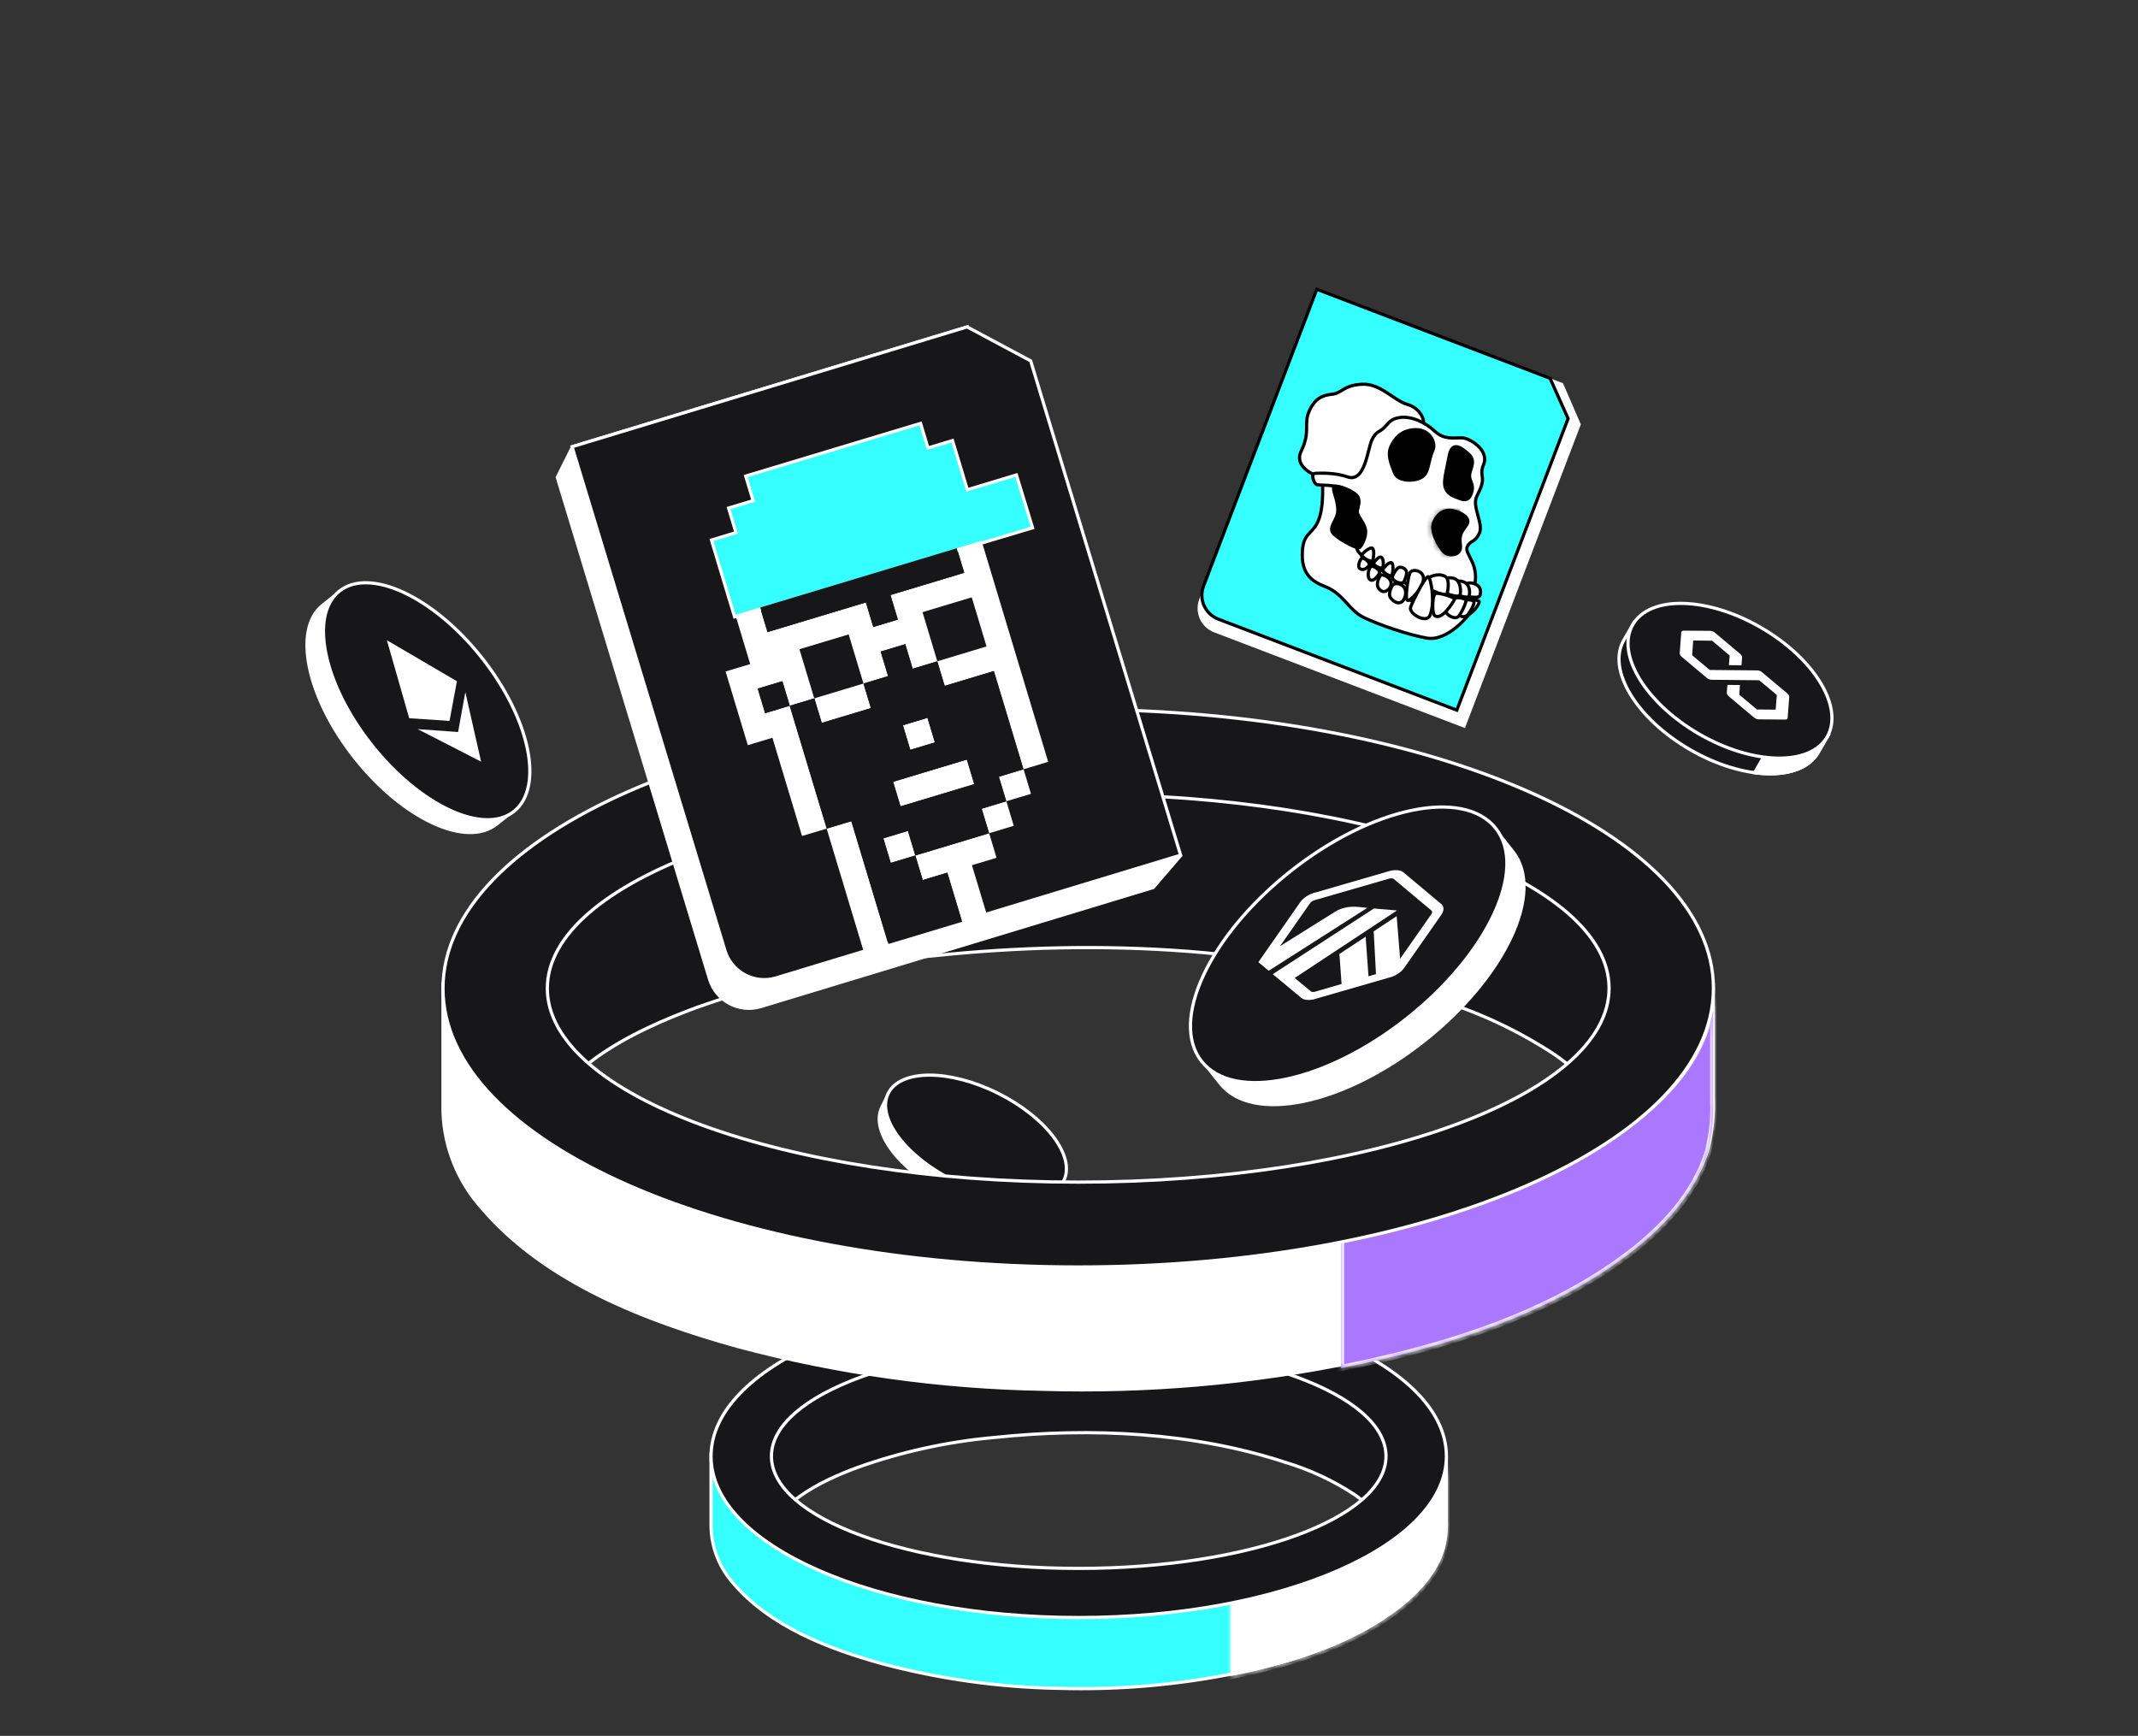 <svg width="335" height="272" viewBox="0 0 335 272" fill="none" xmlns="http://www.w3.org/2000/svg">
<rect x="0" y="0" width="335" height="272" fill="#333333" stroke="none"/>
<path d="M166.667 184.828L165.54 187.093C163.661 190.868 156.013 190.88 148.46 187.121C140.907 183.361 136.306 177.252 138.185 173.478L139.312 171.212L166.667 184.828Z" fill="white" stroke="white" stroke-width="0.5" stroke-linejoin="round"/>
<path d="M156.347 171.291C163.94 175.07 168.563 181.214 166.674 185.009C164.785 188.803 157.096 188.819 149.503 185.04C141.91 181.261 137.285 175.12 139.176 171.322C141.066 167.524 148.754 167.511 156.347 171.291Z" fill="#17171A" stroke="white" stroke-width="0.5" stroke-linejoin="round"/>
<path d="M217.777 226.004C216.606 219.378 207.966 215.913 202.348 213.912C195.383 211.613 188.162 210.156 180.844 209.573C165.857 208.16 149.75 208.984 135.476 213.996C130.096 215.88 122.696 218.94 120.608 224.776C120.124 226.71 119.969 228.711 120.15 230.696V242.742C120.15 235.897 128.959 231.945 134.356 229.943C141.298 227.472 148.53 225.889 155.877 225.235C170.932 223.654 187.005 224.411 201.449 229.153C205.276 230.305 208.913 232.004 212.244 234.198C215.044 236.149 217.896 239.059 217.896 242.607V232.277C218.026 230.186 217.986 228.088 217.777 226.004Z" fill="#17171A" stroke="white" stroke-width="0.5" stroke-linejoin="round"/>
<path d="M226.569 228.445C226.016 236.76 217.212 242.092 210.337 245.194C202.036 248.93 192.91 250.922 183.875 251.963C174.58 253.036 165.194 253.1 155.885 252.151C146.831 251.355 137.942 249.272 129.493 245.967C124.985 244.242 120.816 241.757 117.171 238.623C114.036 235.789 111.413 232.023 111.413 227.722V239.367C111.515 242.622 112.774 245.737 114.97 248.168C120.699 254.858 129.835 258.366 138.156 260.675C147.186 263.083 156.482 264.384 165.835 264.55C175.318 264.83 184.801 264.002 194.086 262.082C202.749 260.269 211.815 257.405 218.93 252.003C222.066 249.625 224.961 246.553 226.146 242.697C226.524 241.198 226.684 239.653 226.619 238.109V227.722C226.619 227.95 226.589 228.197 226.569 228.445Z" fill="#36FFFF" stroke="white" stroke-width="0.5" stroke-linejoin="round"/>
<mask id="path-5-inside-1_32092_134483" fill="white">
<path fill-rule="evenodd" clip-rule="evenodd" d="M192.847 262.625V250.881C198.864 249.705 204.785 247.986 210.338 245.487C217.212 242.385 226.016 237.053 226.569 228.738C226.574 228.673 226.58 228.608 226.586 228.544C226.603 228.362 226.619 228.183 226.619 228.015V238.402C226.684 239.946 226.525 241.491 226.147 242.991C224.961 246.846 222.066 249.918 218.931 252.297C211.815 257.698 202.75 260.562 194.086 262.376C193.674 262.461 193.261 262.544 192.847 262.625Z"/>
</mask>
<path fill-rule="evenodd" clip-rule="evenodd" d="M192.847 262.625V250.881C198.864 249.705 204.785 247.986 210.338 245.487C217.212 242.385 226.016 237.053 226.569 228.738C226.574 228.673 226.58 228.608 226.586 228.544C226.603 228.362 226.619 228.183 226.619 228.015V238.402C226.684 239.946 226.525 241.491 226.147 242.991C224.961 246.846 222.066 249.918 218.931 252.297C211.815 257.698 202.75 260.562 194.086 262.376C193.674 262.461 193.261 262.544 192.847 262.625Z" fill="white"/>
<path d="M192.847 262.625H192.347V263.233L192.943 263.116L192.847 262.625ZM192.847 250.881L192.751 250.39L192.347 250.469V250.881H192.847ZM210.338 245.487L210.543 245.943L210.543 245.943L210.338 245.487ZM226.569 228.738L226.07 228.698L226.07 228.705L226.569 228.738ZM226.586 228.544L226.088 228.498V228.498L226.586 228.544ZM226.619 238.402H226.119V238.413L226.119 238.423L226.619 238.402ZM226.147 242.991L226.625 243.138L226.628 243.125L226.631 243.113L226.147 242.991ZM218.931 252.297L218.628 251.898L218.628 251.899L218.931 252.297ZM194.086 262.376L194.188 262.865L194.189 262.865L194.086 262.376ZM193.347 262.625V250.881H192.347V262.625H193.347ZM210.132 245.031C204.622 247.511 198.739 249.22 192.751 250.39L192.943 251.371C198.988 250.19 204.948 248.461 210.543 245.943L210.132 245.031ZM226.07 228.705C225.805 232.682 223.567 235.981 220.493 238.693C217.418 241.405 213.551 243.489 210.132 245.032L210.543 245.943C213.999 244.384 217.971 242.251 221.155 239.443C224.339 236.634 226.779 233.109 227.068 228.772L226.07 228.705ZM226.088 228.498C226.082 228.562 226.076 228.63 226.07 228.698L227.067 228.779C227.072 228.717 227.078 228.654 227.084 228.589L226.088 228.498ZM226.119 228.015C226.119 228.156 226.105 228.311 226.088 228.498L227.084 228.589C227.1 228.413 227.119 228.21 227.119 228.015H226.119ZM227.119 238.402V228.015H226.119V238.402H227.119ZM226.631 243.113C227.021 241.567 227.185 239.973 227.119 238.381L226.119 238.423C226.182 239.919 226.028 241.416 225.662 242.869L226.631 243.113ZM219.233 252.695C222.405 250.289 225.394 247.137 226.625 243.138L225.669 242.844C224.527 246.555 221.727 249.548 218.628 251.898L219.233 252.695ZM194.189 262.865C202.876 261.046 212.029 258.164 219.233 252.695L218.628 251.899C211.601 257.233 202.623 260.078 193.984 261.886L194.189 262.865ZM192.943 263.116C193.358 263.035 193.773 262.951 194.188 262.865L193.985 261.886C193.574 261.971 193.163 262.054 192.751 262.135L192.943 263.116Z" fill="white" mask="url(#path-5-inside-1_32092_134483)"/>
<path fill-rule="evenodd" clip-rule="evenodd" d="M226.633 228.172C226.633 214.204 200.841 202.89 169.018 202.89C137.205 202.89 111.413 214.224 111.413 228.192C111.413 242.16 137.195 253.455 169.018 253.455C200.841 253.455 226.633 242.141 226.633 228.172ZM217.17 228.172C217.17 218.456 195.615 210.585 169.019 210.585C142.431 210.585 120.875 218.469 120.875 228.186C120.875 237.903 142.422 245.76 169.019 245.76C195.615 245.76 217.17 237.889 217.17 228.172Z" fill="#17171A" stroke="white" stroke-width="0.5" stroke-linejoin="round"/>
<path d="M253.17 151.099C251.146 139.651 236.221 133.666 226.515 130.208C214.481 126.236 202.007 123.719 189.363 122.712C163.471 120.272 135.644 121.695 110.984 130.354C101.688 133.608 88.904 138.896 85.297 148.978C84.461 152.32 84.193 155.776 84.505 159.205V180.016C84.505 168.191 99.724 161.363 109.048 157.905C121.042 153.635 133.537 150.901 146.23 149.77C172.239 147.039 200.008 148.346 224.961 156.54C231.573 158.529 237.856 161.466 243.61 165.256C248.449 168.627 253.375 173.653 253.375 179.784V161.936C253.6 158.324 253.532 154.7 253.17 151.099Z" fill="#17171A" stroke="white" stroke-width="0.5" stroke-linejoin="round"/>
<path d="M268.36 155.316C267.405 169.681 252.195 178.893 240.319 184.252C225.977 190.707 210.211 194.148 194.601 195.946C178.543 197.801 162.327 197.91 146.245 196.272C130.603 194.897 115.245 191.298 100.649 185.588C92.861 182.607 85.658 178.314 79.361 172.9C73.944 168.003 69.412 161.497 69.412 154.066V174.186C69.588 179.808 71.764 185.19 75.559 189.39C85.456 200.948 101.239 207.009 115.616 210.998C131.216 215.157 147.276 217.406 163.434 217.693C179.817 218.177 196.201 216.745 212.242 213.429C227.21 210.296 242.871 205.348 255.164 196.016C260.582 191.907 265.582 186.599 267.631 179.939C268.284 177.348 268.559 174.679 268.447 172.011V154.066C268.447 154.46 268.395 154.888 268.36 155.316Z" fill="white" stroke="white" stroke-width="0.5" stroke-linejoin="round"/>
<mask id="path-10-inside-2_32092_134483" fill="white">
<path fill-rule="evenodd" clip-rule="evenodd" d="M210.1 214.365V194.075C220.495 192.044 230.725 189.075 240.318 184.757C252.195 179.398 267.405 170.186 268.36 155.821C268.369 155.708 268.379 155.596 268.39 155.484C268.418 155.17 268.447 154.861 268.447 154.571V172.516C268.559 175.184 268.284 177.853 267.631 180.444C265.582 187.104 260.581 192.412 255.164 196.521C242.871 205.853 227.209 210.801 212.242 213.934C211.529 214.082 210.815 214.225 210.1 214.365Z"/>
</mask>
<path fill-rule="evenodd" clip-rule="evenodd" d="M210.1 214.365V194.075C220.495 192.044 230.725 189.075 240.318 184.757C252.195 179.398 267.405 170.186 268.36 155.821C268.369 155.708 268.379 155.596 268.39 155.484C268.418 155.17 268.447 154.861 268.447 154.571V172.516C268.559 175.184 268.284 177.853 267.631 180.444C265.582 187.104 260.581 192.412 255.164 196.521C242.871 205.853 227.209 210.801 212.242 213.934C211.529 214.082 210.815 214.225 210.1 214.365Z" fill="#AA78FF"/>
<path d="M210.1 214.365H209.6V214.973L210.196 214.856L210.1 214.365ZM210.1 194.075L210.004 193.584L209.6 193.663V194.075H210.1ZM240.318 184.757L240.524 185.213L240.524 185.213L240.318 184.757ZM268.36 155.821L267.862 155.78L267.861 155.788L268.36 155.821ZM268.39 155.484L268.888 155.53V155.53L268.39 155.484ZM268.447 172.516H267.947V172.527L267.947 172.537L268.447 172.516ZM267.631 180.444L268.109 180.591L268.112 180.578L268.116 180.566L267.631 180.444ZM255.164 196.521L254.862 196.123L254.862 196.123L255.164 196.521ZM212.242 213.934L212.343 214.424L212.344 214.424L212.242 213.934ZM210.6 214.365V194.075H209.6V214.365H210.6ZM240.113 184.301C230.562 188.6 220.37 191.559 210.004 193.584L210.196 194.566C220.619 192.529 230.888 189.55 240.524 185.213L240.113 184.301ZM267.861 155.788C267.396 162.79 263.455 168.571 258.104 173.291C252.752 178.011 246.032 181.63 240.113 184.301L240.524 185.213C246.481 182.525 253.304 178.858 258.765 174.041C264.227 169.224 268.369 163.217 268.859 155.854L267.861 155.788ZM267.892 155.439C267.882 155.55 267.871 155.665 267.862 155.78L268.858 155.861C268.867 155.752 268.877 155.642 268.888 155.53L267.892 155.439ZM267.947 154.571C267.947 154.834 267.921 155.12 267.892 155.439L268.888 155.53C268.916 155.221 268.947 154.888 268.947 154.571H267.947ZM268.947 172.516V154.571H267.947V172.516H268.947ZM268.116 180.566C268.78 177.928 269.06 175.211 268.946 172.495L267.947 172.537C268.057 175.156 267.787 177.777 267.146 180.321L268.116 180.566ZM255.466 196.92C260.92 192.782 266.015 187.395 268.109 180.591L267.153 180.297C265.148 186.813 260.242 192.042 254.862 196.123L255.466 196.92ZM212.344 214.424C227.336 211.285 243.084 206.318 255.466 196.92L254.862 196.123C242.657 205.387 227.082 210.317 212.139 213.445L212.344 214.424ZM210.196 214.856C210.913 214.716 211.628 214.572 212.343 214.424L212.141 213.445C211.429 213.592 210.717 213.735 210.004 213.875L210.196 214.856Z" fill="white" mask="url(#path-10-inside-2_32092_134483)"/>
<path fill-rule="evenodd" clip-rule="evenodd" d="M268.472 154.847C268.472 130.715 223.912 111.168 168.933 111.168C113.972 111.168 69.412 130.749 69.412 154.881C69.412 179.013 113.954 198.525 168.933 198.525C223.912 198.525 268.472 178.979 268.472 154.847ZM252.124 154.847C252.124 138.059 214.883 124.462 168.935 124.462C123.001 124.462 85.76 138.083 85.76 154.871C85.76 171.658 122.986 185.232 168.935 185.232C214.883 185.232 252.124 171.634 252.124 154.847Z" fill="#17171A" stroke="white" stroke-width="0.5" stroke-linejoin="round"/>
<path d="M234.047 129.653L237.056 133.45C242.069 139.777 235.868 153.039 223.208 163.069C210.548 173.099 196.219 176.102 191.206 169.775L188.198 165.978L234.047 129.653Z" fill="white" stroke="white" stroke-width="0.5" stroke-linejoin="round"/>
<path d="M202.194 136.524C214.921 126.441 229.329 123.428 234.368 129.789C239.407 136.149 233.178 149.486 220.452 159.569C207.726 169.652 193.322 172.67 188.278 166.304C183.235 159.938 189.468 146.607 202.194 136.524Z" fill="#17171A" stroke="white" stroke-width="0.5" stroke-linejoin="round"/>
<path d="M225.863 141.678C226.27 142.055 226.288 142.656 225.882 143.28L219.979 151.722C219.568 152.276 218.895 152.763 218.127 153.046L205.73 156.626C205.398 156.693 205.086 156.707 204.81 156.676C204.493 156.649 204.212 156.576 204.004 156.441C203.987 156.434 203.935 156.386 203.872 156.343C203.78 156.269 203.722 156.209 203.636 156.147L201.342 154.238L199.428 152.646L215.281 142.354L218.893 142.665L202.866 153.24L205.419 155.363C205.483 155.406 205.582 155.432 205.67 155.435C205.758 155.437 205.847 155.44 205.941 155.425L210.211 154.183L209.87 149.481L213.981 146.774L214.426 152.98L215.601 152.638L215.242 145.927L218.844 143.559L219.38 150.245L224.306 143.199C224.43 142.996 224.436 142.79 224.298 142.68L218.365 137.716C218.284 137.667 218.185 137.64 218.079 137.631C217.956 137.616 217.832 137.63 217.69 137.667L205.91 141.076C205.648 141.168 205.408 141.338 205.273 141.517L200.568 148.257L209.19 142.861C210.271 142.156 211.653 142.008 212.786 142.105L212.892 142.114L214.248 142.254L198.789 152.115L197.174 150.761L197.678 150.034L203.778 141.297C204.212 140.732 204.934 140.223 205.724 139.958C205.885 139.898 206.027 139.861 206.187 139.83L217.784 136.463C218.199 136.357 218.594 136.333 218.952 136.355C219.311 136.377 219.608 136.486 219.839 136.64L225.846 141.671L225.863 141.678Z" fill="white"/>
<path d="M80.628 126.9L77.784 129.153C73.045 132.907 63.114 128.263 55.602 118.782C48.09 109.301 45.842 98.57 50.58 94.816L53.424 92.563L80.628 126.9Z" fill="white" stroke="white" stroke-width="0.5" stroke-linejoin="round"/>
<path d="M75.481 103.046C83.032 112.577 85.288 123.368 80.525 127.141C75.762 130.915 65.773 126.25 58.222 116.72C50.672 107.189 48.411 96.402 53.178 92.625C57.946 88.848 67.93 93.516 75.481 103.046Z" fill="#17171A" stroke="white" stroke-width="0.5" stroke-linejoin="round"/>
<path d="M60.62 100.319L64.12 112.546L70.435 112.968L71.594 106.746L60.62 100.319Z" fill="white"/>
<path d="M65.44 114.246L75.383 119.348L72.913 108.447L71.778 114.702L65.44 114.246Z" fill="white"/>
<path d="M89.55 69.766L151.753 50.92L185.171 134.24L180.83 139.29L119.289 157.96C115.751 159.034 112.013 157.036 110.94 153.498L87.054 74.767L89.55 69.766Z" fill="white"/>
<path d="M89.636 70.001L151.534 51.222L161.491 56.544L184.99 134.001L121.62 153.226C118.214 154.26 114.615 152.336 113.582 148.93L89.636 70.001Z" fill="#17171A" stroke="white" stroke-width="0.5"/>
<path d="M117.087 74.527L116.847 74.599L116.919 74.838L118.008 78.451L114.403 79.538L114.163 79.61L114.235 79.85L115.324 83.463L111.719 84.549L111.479 84.621L111.551 84.861L115.035 96.418L115.107 96.657L115.346 96.586L161.549 82.78L161.79 82.708L161.717 82.468L159.331 74.663L159.258 74.424L159.02 74.496L151.569 76.742L149.319 69.276L149.247 69.037L149.008 69.109L145.402 70.196L144.313 66.582L144.241 66.343L144.002 66.415L117.087 74.527Z" fill="#36FFFF" stroke="white" stroke-width="0.5"/>
<path d="M117.622 104.298L117.861 104.226L117.789 103.986L115.541 96.528L118.919 95.51L120.007 99.119L120.079 99.359L120.319 99.287L135.507 94.709L136.595 98.319L136.667 98.558L136.906 98.486L140.763 97.324L141.003 97.251L140.93 97.012L139.843 93.402L151.174 89.987L151.413 89.915L151.341 89.676L150.253 86.066L153.632 85.048L163.927 119.211L160.549 120.229L155.981 105.072L155.909 104.833L155.67 104.905L148.195 107.157L147.18 103.787L154.654 101.535L154.893 101.462L154.821 101.223L152.501 93.525L152.429 93.286L152.19 93.358L144.476 95.683L144.237 95.755L144.309 95.994L146.557 103.453L143.178 104.471L142.09 100.861L142.018 100.622L141.779 100.694L137.922 101.856L137.683 101.928L137.755 102.168L138.843 105.777L135.464 106.796L133.217 99.337L133.144 99.097L132.905 99.17L125.191 101.494L124.952 101.567L125.024 101.806L127.272 109.265L123.894 110.283L122.806 106.673L122.734 106.434L122.494 106.506L118.637 107.668L118.398 107.74L118.47 107.98L119.63 111.829L119.702 112.068L119.942 111.996L123.559 110.906L129.215 129.672L125.837 130.69L121.269 115.533L121.197 115.294L120.957 115.366L117.34 116.456L114.004 105.388L117.622 104.298ZM148.673 136.665L148.601 136.425L148.362 136.498L144.744 137.588L143.729 134.217L154.821 130.875L155.836 134.245L152.219 135.335L151.98 135.407L152.052 135.647L154.3 143.105L150.921 144.123L148.673 136.665ZM143.106 133.883L139.727 134.901L138.712 131.531L142.09 130.513L143.106 133.883ZM135.494 148.773L129.838 130.007L133.216 128.988L138.872 147.755L135.494 148.773ZM136.146 110.789L128.911 112.969L127.895 109.599L135.13 107.419L136.146 110.789ZM157.852 125.24L156.836 121.87L160.215 120.852L161.23 124.222L157.852 125.24ZM157.518 125.863L158.533 129.233L155.155 130.252L154.14 126.881L157.518 125.863ZM141.786 113.81L145.164 112.792L146.18 116.162L142.801 117.18L141.786 113.81ZM152.357 122.698L141.264 126.041L140.249 122.67L151.341 119.328L152.357 122.698Z" fill="white" stroke="white" stroke-width="0.5"/>
<path d="M119.123 95.188L149.9 85.912L151.06 89.761L139.519 93.24L140.679 97.089L136.832 98.248L135.672 94.399L120.283 99.037L119.123 95.188Z" fill="#17171A"/>
<path fill-rule="evenodd" clip-rule="evenodd" d="M123.763 110.584L127.611 109.424L128.771 113.273L136.465 110.955L135.305 107.106L139.152 105.946L137.992 102.097L141.839 100.938L142.999 104.787L146.846 103.627L148.006 107.476L155.7 105.158L160.34 120.554L156.493 121.713L157.653 125.562L153.806 126.722L154.966 130.571L143.425 134.049L142.265 130.2L138.418 131.359L139.578 135.208L143.425 134.049L144.585 137.898L148.432 136.738L150.752 144.437L139.21 147.915L133.41 128.67L129.563 129.829L123.763 110.584ZM146.479 116.334L145.319 112.485L141.472 113.644L142.632 117.493L146.479 116.334ZM152.646 122.873L151.486 119.024L139.945 122.502L141.105 126.351L152.646 122.873Z" fill="#17171A"/>
<path d="M123.763 110.584L119.916 111.743L118.756 107.894L122.603 106.735L123.763 110.584Z" fill="#17171A"/>
<path d="M208.59 46.194L244.904 60.052L247.699 66.503L229.541 114.082L190.233 99.081C188.161 98.29 187.122 95.969 187.913 93.897L205.561 47.653L208.59 46.194Z" fill="white"/>
<path d="M206.327 45.33L242.677 59.202L245.573 65.923L228.265 111.275L190.901 97.016C188.829 96.225 187.79 93.903 188.58 91.831L206.327 45.33Z" fill="#36FFFF"/>
<path d="M206.327 45.33L242.875 59.277L245.7 65.589L228.265 111.275L190.901 97.016C188.829 96.225 187.79 93.903 188.58 91.831L206.327 45.33Z" stroke="black" stroke-width="0.5"/>
<path fill-rule="evenodd" clip-rule="evenodd" d="M206.117 74.476C206.117 74.476 202.687 73.184 203.867 70.725C205.458 67.408 204.138 66.49 205.21 64.254C206.121 62.352 207.302 61.917 208.779 61.766C210.254 61.615 210.463 60.373 213.397 60.21C216.331 60.047 218.391 62.768 220.508 63.363C222.625 63.958 223.308 66.032 222.952 66.337C222.599 66.64 219.712 64.868 217.488 67.027C215.697 68.766 215.055 68.244 214.659 70.472C213.899 74.737 212.639 75.573 210.706 74.883C209.239 74.36 206.117 74.476 206.117 74.476Z" fill="white" stroke="black" stroke-width="0.5" stroke-miterlimit="10" stroke-linejoin="round"/>
<path fill-rule="evenodd" clip-rule="evenodd" d="M207.244 75.971C207.22 76.623 207.416 79.75 206.487 81.768C205.49 83.932 204.044 83.43 204.052 87.026C204.062 90.04 205.663 91.145 207.609 91.902C210.588 93.061 211.27 95.6 213.719 96.77C216.169 97.941 220.575 99.442 223.528 99.981C226.949 100.606 230.313 96.106 230.313 96.106C230.313 96.106 224.945 96.54 219.713 93.366C214.482 90.192 213.679 87.859 213.679 87.859L212.905 85.992C212.905 85.992 209.558 84.161 209.034 83.607C208.509 83.052 208.678 82.309 209.525 81.115C210.371 79.92 209.482 78.748 208.998 76.26C208.89 75.69 207.258 75.56 207.244 75.971Z" fill="white" stroke="black" stroke-width="0.5" stroke-miterlimit="10" stroke-linejoin="round"/>
<path fill-rule="evenodd" clip-rule="evenodd" d="M206.116 74.166C207.017 74.127 209.218 74.053 211.128 74.721C213.908 75.697 214.266 70.376 214.97 68.909C215.613 67.57 216.182 67.691 216.822 67.067C217.721 66.195 217.839 65.668 219.28 65.431C221.056 65.139 223.252 66.11 224.779 67.54C226.307 68.97 227.832 68.578 229.02 68.606C230.208 68.633 232.16 69.922 232.543 71.351C232.927 72.781 231.968 72.877 232.24 74.551C232.422 75.666 232.115 76.279 231.372 77.83C230.628 79.38 232.454 82.062 231.82 83.501C231.119 85.094 230.429 84.565 229.905 85.662C229.379 86.758 231.781 88.215 231.067 91.676C230.761 93.158 226.804 92.653 222.643 92.187C220.302 91.925 212.182 87.118 212.627 85.764C213.029 84.533 213.38 84.983 213.404 83.556C213.426 82.132 212.619 81.696 212.673 80.126C212.706 79.149 213.595 77.901 211.343 76.846C209.091 75.792 207.244 76.141 206.324 75.935C205.96 75.858 205.214 74.205 206.116 74.166Z" fill="white" stroke="black" stroke-width="0.5" stroke-miterlimit="10" stroke-linejoin="round"/>
<path d="M221.376 67.346C219.308 67.584 218.481 68.86 217.954 69.959C217.289 71.345 218.099 72.94 218.492 74.055C219.006 75.517 221.735 75.479 222.842 74.725C223.951 73.971 223.706 72.358 224.556 70.456C225.015 69.425 224.047 67.043 221.376 67.346Z" fill="black" stroke="black" stroke-width="0.5" stroke-miterlimit="10"/>
<mask id="mask0_32092_134483" style="mask-type:luminance" maskUnits="userSpaceOnUse" x="224" y="79" width="6" height="8">
<path d="M226.152 86.39C225.376 85.499 224.015 83.142 224.692 81.729C225.619 79.798 227.037 79.768 228.18 80.147C229.119 80.458 230.491 81.202 229.811 82.25C229.132 83.297 228.581 83.62 228.834 85.39C229.085 87.157 226.927 87.281 226.152 86.39Z" fill="white"/>
</mask>
<g mask="url(#mask0_32092_134483)">
<path fill-rule="evenodd" clip-rule="evenodd" d="M228.489 79.68C228.489 79.68 229.108 81.712 228.29 82.666C227.472 83.617 227.474 84.398 227.63 85.694C227.784 86.989 226.386 87.737 226.386 87.737L222.804 83.465L224.866 79.349L228.489 79.68Z" fill="black" stroke="black" stroke-width="0.5" stroke-miterlimit="10" stroke-linejoin="round"/>
</g>
<path d="M226.15 86.39C225.374 85.499 224.013 83.141 224.69 81.729C225.617 79.798 227.035 79.768 228.178 80.147C229.117 80.458 230.489 81.202 229.809 82.25C229.13 83.297 228.579 83.62 228.832 85.39C229.083 87.157 226.925 87.281 226.15 86.39Z" fill="black" stroke="black" stroke-width="0.5" stroke-miterlimit="10"/>
<path d="M227.078 71.43C226.701 73.413 226.447 74.271 226.36 75.312C226.181 77.437 227.881 77.784 228.712 78.114C229.542 78.443 230.232 78.421 230.612 77.089C230.992 75.759 230.115 75.356 230.283 74.291C230.45 73.225 231.294 72.179 230.054 71.1C228.811 70.02 227.514 69.14 227.078 71.43Z" fill="black" stroke="black" stroke-width="0.5" stroke-miterlimit="10"/>
<path fill-rule="evenodd" clip-rule="evenodd" d="M220.917 89.776C220.597 90.535 220.12 93.92 220.525 94.077C220.931 94.234 222.786 92.365 223.027 90.877C223.27 89.391 221.236 89.02 220.917 89.776Z" fill="white" stroke="black" stroke-width="0.5" stroke-miterlimit="10" stroke-linejoin="round"/>
<path fill-rule="evenodd" clip-rule="evenodd" d="M231.235 91.561C232.038 91.948 232.075 92.644 231.9 93.29C231.726 93.947 229.419 93.326 229.417 93.331L229.285 91.772C229.288 91.77 229.98 90.958 231.235 91.561Z" fill="white" stroke="black" stroke-width="0.5" stroke-miterlimit="10" stroke-linejoin="round"/>
<path fill-rule="evenodd" clip-rule="evenodd" d="M219.204 88.913C218.826 89.042 218.332 89.87 218.198 90.278C217.934 91.083 219.738 91.703 219.986 91.137C220.073 90.938 220.546 89.98 220.35 89.462C220.181 89.021 219.536 88.799 219.204 88.913Z" fill="white" stroke="black" stroke-width="0.5" stroke-miterlimit="10" stroke-linejoin="round"/>
<path fill-rule="evenodd" clip-rule="evenodd" d="M218.056 88.185C217.717 87.975 216.994 88.772 216.724 89.131C216.37 89.599 217.916 90.498 218.088 90.137C218.26 89.778 218.395 88.397 218.056 88.185Z" fill="white" stroke="black" stroke-width="0.5" stroke-miterlimit="10" stroke-linejoin="round"/>
<path fill-rule="evenodd" clip-rule="evenodd" d="M216.447 87.325C216.108 87.116 215.519 87.8 215.253 88.162C214.99 88.525 216.475 89.281 216.65 88.921C216.823 88.559 216.786 87.535 216.447 87.325Z" fill="white" stroke="black" stroke-width="0.5" stroke-miterlimit="10" stroke-linejoin="round"/>
<path fill-rule="evenodd" clip-rule="evenodd" d="M215.032 85.898C214.693 85.689 213.679 86.519 213.416 86.882C213.152 87.245 214.89 88.209 215.064 87.85C215.24 87.489 215.374 86.109 215.032 85.898Z" fill="white" stroke="black" stroke-width="0.5" stroke-miterlimit="10" stroke-linejoin="round"/>
<path fill-rule="evenodd" clip-rule="evenodd" d="M218.149 91.767C217.765 92.489 217.527 93.292 217.947 93.764C218.957 94.9 219.942 94.581 220.208 93.266C220.576 91.483 218.519 91.077 218.149 91.767Z" fill="white" stroke="black" stroke-width="0.5" stroke-miterlimit="10" stroke-linejoin="round"/>
<path fill-rule="evenodd" clip-rule="evenodd" d="M216.247 90.235C215.818 90.93 215.652 91.735 216.044 92.232C216.839 93.24 217.692 92.359 217.883 91.882C218.398 90.615 216.551 89.741 216.247 90.235Z" fill="white" stroke="black" stroke-width="0.5" stroke-miterlimit="10" stroke-linejoin="round"/>
<path fill-rule="evenodd" clip-rule="evenodd" d="M208.995 76.298C208.733 76.808 209.659 78.301 209.62 80.056C209.591 81.338 208.414 82.32 208.694 83.217C208.999 84.201 212.639 86.001 212.948 85.847C213.258 85.693 213.896 84.568 213.978 83.545C214.091 82.151 212.757 81.078 212.678 80.273C212.602 79.466 213.2 78.787 212.789 77.897C212.378 77.014 209.258 75.789 208.995 76.298Z" fill="black" stroke="black" stroke-width="0.5" stroke-miterlimit="10" stroke-linejoin="round"/>
<path fill-rule="evenodd" clip-rule="evenodd" d="M229.221 94.113C229.752 93.876 231.784 93.935 231.779 94.285C231.774 94.763 230.694 96.182 230.037 96.266C229.226 96.37 228.529 96.665 228.291 95.868C228.054 95.071 228.689 94.35 229.221 94.113Z" fill="white" stroke="black" stroke-width="0.5" stroke-miterlimit="10" stroke-linejoin="round"/>
<path fill-rule="evenodd" clip-rule="evenodd" d="M214.698 88.878C214.269 89.573 214.339 90.477 214.565 90.733C215.099 91.337 215.852 90.332 216.114 89.892C216.435 89.341 215.003 88.382 214.698 88.878Z" fill="white" stroke="black" stroke-width="0.5" stroke-miterlimit="10" stroke-linejoin="round"/>
<path fill-rule="evenodd" clip-rule="evenodd" d="M213.269 87.56C212.904 88.135 212.793 88.794 213.008 89.021C213.521 89.556 214.306 88.969 214.527 88.606C214.802 88.147 213.53 87.151 213.269 87.56Z" fill="white" stroke="black" stroke-width="0.5" stroke-miterlimit="10" stroke-linejoin="round"/>
<path fill-rule="evenodd" clip-rule="evenodd" d="M229.456 91.233C230.26 91.62 230.372 92.705 230.201 93.349C230.026 94.006 227.748 92.959 227.747 92.964L226.981 91.628C226.978 91.629 228.201 90.633 229.456 91.233Z" fill="white" stroke="black" stroke-width="0.5" stroke-miterlimit="10" stroke-linejoin="round"/>
<path fill-rule="evenodd" clip-rule="evenodd" d="M228.03 90.726C228.833 91.112 228.952 92.553 228.779 93.197C228.604 93.854 226.15 92.81 226.146 92.814L225.551 91.122C225.552 91.119 226.775 90.123 228.03 90.726Z" fill="white" stroke="black" stroke-width="0.5" stroke-miterlimit="10" stroke-linejoin="round"/>
<path fill-rule="evenodd" clip-rule="evenodd" d="M226.389 90.289C227.192 90.676 226.898 92.365 226.752 93.016C226.606 93.666 224.081 92.35 224.081 92.35L223.802 90.544C223.805 90.545 225.136 89.689 226.389 90.289Z" fill="white" stroke="black" stroke-width="0.5" stroke-miterlimit="10" stroke-linejoin="round"/>
<path fill-rule="evenodd" clip-rule="evenodd" d="M229.22 94.114C229.75 93.876 230.966 93.985 230.962 94.333C230.957 94.811 230.437 95.754 230.036 96.264C229.53 96.904 228.528 96.663 228.291 95.866C228.052 95.071 228.687 94.351 229.22 94.114Z" fill="white" stroke="black" stroke-width="0.5" stroke-miterlimit="10" stroke-linejoin="round"/>
<path fill-rule="evenodd" clip-rule="evenodd" d="M227.724 93.745C228.254 93.508 229.821 93.755 229.717 94.173C229.54 94.893 228.986 96.025 228.585 96.535C228.079 97.175 226.68 96.478 226.442 95.683C226.207 94.887 227.193 93.983 227.724 93.745Z" fill="white" stroke="black" stroke-width="0.5" stroke-miterlimit="10" stroke-linejoin="round"/>
<path fill-rule="evenodd" clip-rule="evenodd" d="M224.769 93.12C224.418 93.852 224.37 96.2 224.825 96.491C225.929 97.198 227.619 94.518 227.94 93.85C228.032 93.652 225.022 92.594 224.769 93.12Z" fill="white" stroke="black" stroke-width="0.5" stroke-miterlimit="10" stroke-linejoin="round"/>
<path fill-rule="evenodd" clip-rule="evenodd" d="M221.028 95.134C221.413 94.037 223.413 90.17 223.8 90.368C224.188 90.565 224.913 94.229 224.077 96.398C223.533 97.801 220.672 96.142 221.028 95.134Z" fill="white" stroke="black" stroke-width="0.5" stroke-miterlimit="10" stroke-linejoin="round"/>
<path d="M256.04 97.534C256.04 97.534 255.408 98.628 254.426 100.329C251.763 104.942 256.421 112.617 264.832 117.474C273.244 122.33 282.22 122.526 284.883 117.913L286.497 115.118L256.04 97.534Z" fill="#17171A" stroke="white" stroke-width="0.5"/>
<g style="mix-blend-mode:multiply">
<path fill-rule="evenodd" clip-rule="evenodd" d="M274.921 121.079L276.348 118.608L265.999 103.286L286.496 115.12L284.882 117.915C283.303 120.65 279.505 121.694 274.921 121.079Z" fill="white"/>
<path d="M274.921 121.079L274.705 120.954L274.518 121.278L274.888 121.327L274.921 121.079ZM276.348 118.608L276.565 118.733L276.643 118.598L276.555 118.468L276.348 118.608ZM265.999 103.286L266.124 103.069L265.791 103.426L265.999 103.286ZM286.496 115.12L286.712 115.245L286.837 115.028L286.621 114.903L286.496 115.12ZM284.882 117.915L284.665 117.79L284.882 117.915ZM275.138 121.204L276.565 118.733L276.132 118.483L274.705 120.954L275.138 121.204ZM276.555 118.468L266.206 103.146L265.791 103.426L276.141 118.748L276.555 118.468ZM286.621 114.903L266.124 103.069L265.874 103.502L286.371 115.336L286.621 114.903ZM285.099 118.04L286.712 115.245L286.279 114.995L284.665 117.79L285.099 118.04ZM274.888 121.327C279.501 121.946 283.441 120.911 285.099 118.04L284.665 117.79C283.165 120.388 279.509 121.443 274.954 120.832L274.888 121.327Z" fill="white"/>
</g>
<path d="M266.246 115.024C274.656 119.88 283.633 120.077 286.297 115.464C288.96 110.851 284.301 103.175 275.891 98.319C267.48 93.463 258.503 93.266 255.84 97.879C253.176 102.492 257.835 110.168 266.246 115.024Z" fill="#17171A" stroke="white" stroke-width="0.5"/>
<path d="M280.279 108.93C280.331 109.029 280.36 109.123 280.351 109.211L280.106 112.479C280.09 112.648 279.942 112.756 279.722 112.753L275.53 112.718C275.31 112.715 275.042 112.607 274.832 112.431L270.888 109.122C270.786 109.035 270.701 108.934 270.649 108.835C270.597 108.736 270.568 108.642 270.571 108.551L270.663 107.32L272.634 107.34L272.523 108.849L275.29 111.171L278.229 111.195L278.407 108.901L275.689 106.624L275.632 106.591L268.145 106.515C267.919 106.509 267.657 106.405 267.446 106.229L263.503 102.919C263.401 102.833 263.316 102.732 263.26 102.639C263.205 102.547 263.179 102.446 263.189 102.358L263.433 99.091C263.449 98.921 263.598 98.814 263.818 98.816L268.01 98.852C268.229 98.854 268.497 98.962 268.708 99.138L272.651 102.448C272.753 102.534 272.835 102.625 272.89 102.734C272.944 102.843 272.971 102.927 272.965 103.009L272.87 104.246L270.899 104.225L271.021 102.715L268.253 100.392L265.308 100.364L265.136 102.662L267.897 104.981L275.399 105.048C275.618 105.05 275.886 105.158 276.097 105.334L280.034 108.64C280.136 108.726 280.221 108.828 280.276 108.92L280.279 108.93Z" fill="white"/>
</svg>
